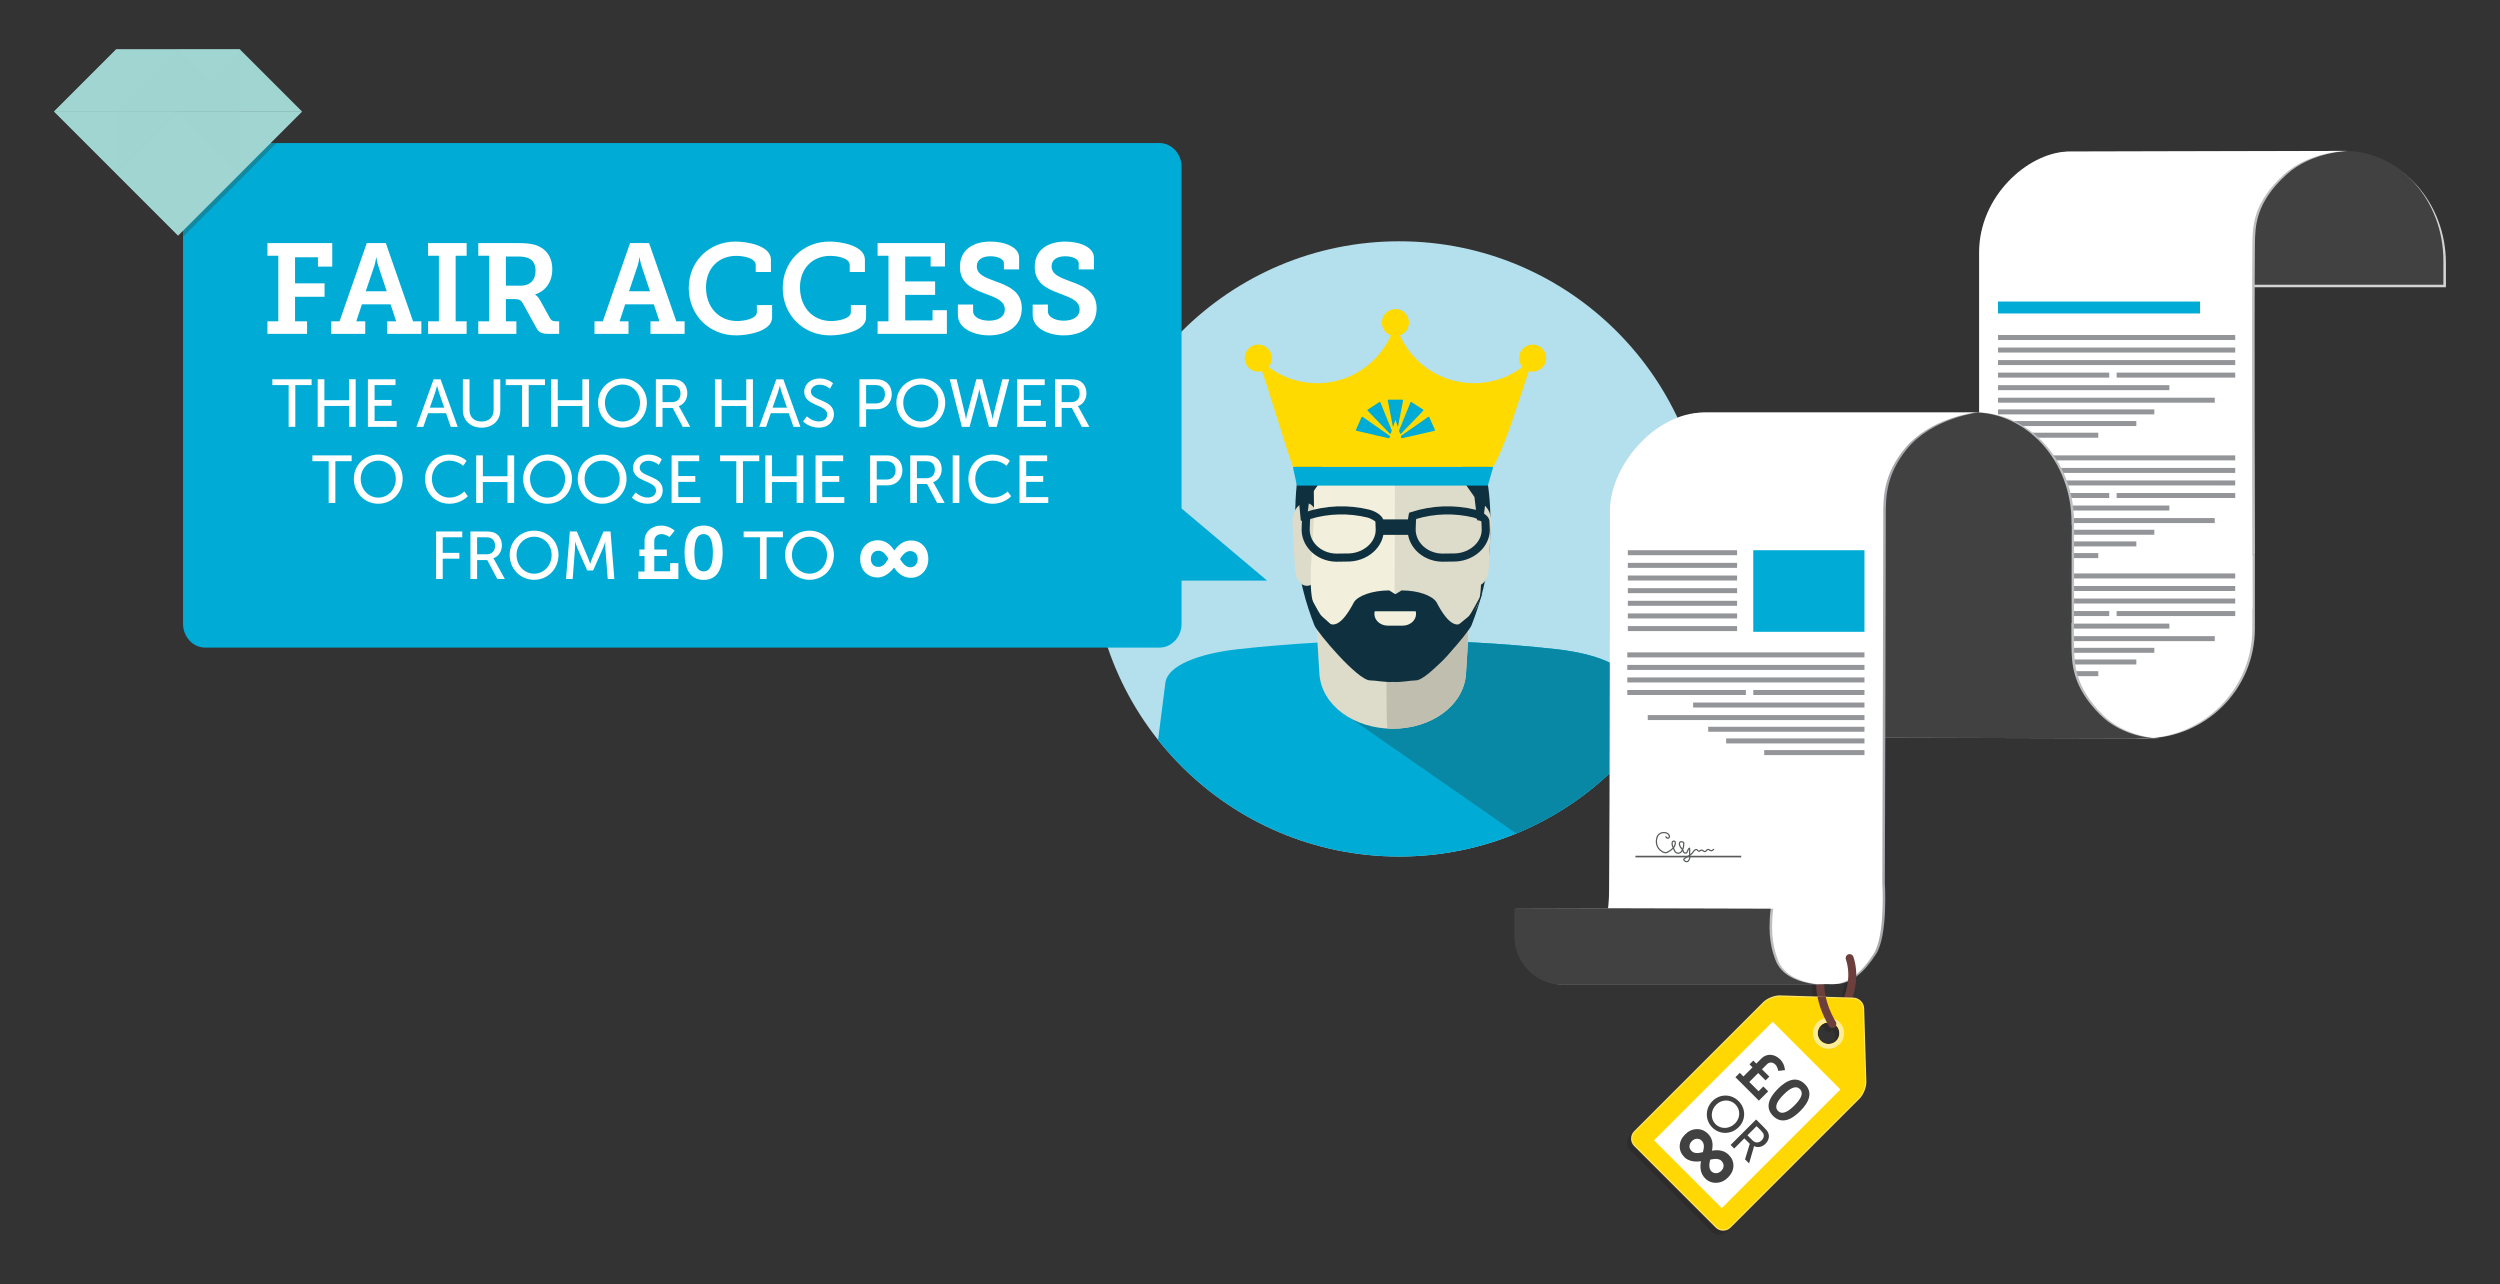 <?xml version="1.0" encoding="iso-8859-1"?>
<!-- Generator: Adobe Illustrator 19.1.0, SVG Export Plug-In . SVG Version: 6.00 Build 0)  -->
<svg version="1.1" id="step-1-author" xmlns="http://www.w3.org/2000/svg" xmlns:xlink="http://www.w3.org/1999/xlink" x="0px"
	 y="0px" viewBox="0 0 383.5 197" style="enable-background:new 0 0 383.5 197;" xml:space="preserve">
<rect x="0" y="0" width="383.5" height="197" fill="#333333" stroke="none"/>
<style type="text/css">
	.st0{clip-path:url(#SVGID_2_);}
	.st1{fill:#00ACD5;}
	.st2{fill:#0988A6;}
	.st3{fill:#DDDBC9;}
	.st4{fill:#C0BEAE;}
	.st5{fill:#0F303F;}
	.st6{fill:#F2EFDC;}
	.st7{fill:#FFDA01;}
	.st8{display:none;fill:#00ACD5;}
	.st9{fill:#FFFFFF;}
	.st10{opacity:0.4;fill:#2C5653;}
	.st11{fill:#A0D5D1;}
	.st12{opacity:0.5;fill:#A0D5D1;}
	.st13{opacity:0.25;fill:#A0D5D1;}
	.st14{opacity:0.7;fill:#2D2A27;}
	.st15{fill:#6D3F3C;}
	.st16{fill:#D1D3D4;}
	.st17{fill:#414142;}
	.st18{fill:#BCBEC0;}
	.st19{fill:#939599;}
	.st20{fill:#A7A9AC;}
	.st21{fill:#595A5C;}
	.st22{fill:#FFE565;}
	.st23{fill:#FFD702;}
	.st24{fill:#FFEC97;}
</style>
<g id="Publishing">
	<g id="Author_and_Fair_Access_2_">
		<g id="avatar_11_">
			<g>
				<defs>
					<circle id="SVGID_1_" cx="214.638" cy="84.202" r="47.189"/>
				</defs>
				<use xlink:href="#SVGID_1_"  style="overflow:visible;fill:#B4DFEC;"/>
				<clipPath id="SVGID_2_">
					<use xlink:href="#SVGID_1_"  style="overflow:visible;"/>
				</clipPath>
				<g class="st0">
					<path class="st1" d="M214.315,131.912c13.79,0,26.803-1.991,38.328-5.51l-2.784-21.673c-0.337-2.66-5.184-4.491-11.171-5.149
						c-16.306-1.794-32.438-1.789-48.739,0c-5.99,0.657-10.837,2.488-11.175,5.149l-2.781,21.673
						C187.519,129.921,200.527,131.912,214.315,131.912z"/>
					<path class="st2" d="M252.644,126.402l-2.784-21.673c-0.337-2.66-5.184-4.491-11.171-5.149
						c-8.455-0.93-16.863-1.364-25.269-1.331l-7.626,10.967l30.182,20.989C241.793,129.281,247.378,128.011,252.644,126.402z"/>
					<path class="st3" d="M224.879,103.395c-0.359,4.922-5.39,8.388-11.248,8.393l0,0c-5.858-0.018-10.884-3.499-11.238-8.421
						c-0.151-2.508-0.304-5.017-0.455-7.527c-0.355-4.903,4.881-9.479,11.712-9.464l0,0c6.83,0,12.061,4.588,11.698,9.491
						C225.191,98.376,225.037,100.885,224.879,103.395z"/>
					<path class="st4" d="M217.488,86.891c-2.862,1.356-4.871,6.186-4.826,11.893c0.016,3.494,0.029,6.99,0.047,10.486
						c0.005,0.853,0.048,1.685,0.128,2.489c0.264,0.014,0.525,0.03,0.794,0.03c5.859-0.005,10.889-3.47,11.248-8.393
						c0.087-1.356,0.171-2.71,0.255-4.067c0.178-2.872-0.159-5.56-0.907-7.735C222.912,89.453,220.495,87.708,217.488,86.891z"/>
					<path class="st5" d="M213.722,60.588L213.722,60.588c-0.014,0-0.027,0-0.041,0c-0.015,0-0.029,0-0.042,0l0,0
						c-12.554-0.125-15.581,8.062-14.852,22.402c0.281,5.556,1.617,9.777,2.845,12.939c0.413,1.054,6.629,8.442,8.53,8.442
						c0.863,0,2.315,0.325,3.56,0.238c1.247,0.088,2.614-0.238,3.477-0.238c1.9,0,8.12-7.388,8.528-8.442
						c1.23-3.162,2.598-7.383,2.848-12.939C229.209,69.007,225.115,60.283,213.722,60.588z"/>
					<path class="st3" d="M202.424,86.888c0.057,1.503-0.733,2.82-1.766,2.963l0,0c-1.029,0.141-1.93-0.939-2.009-2.441
						c-0.127-2.415-0.255-4.833-0.38-7.248c-0.08-1.5,0.729-2.86,1.809-3.008l0,0c1.081-0.152,2.005,0.969,2.063,2.47
						C202.234,82.047,202.328,84.467,202.424,86.888z"/>
					<path class="st3" d="M228.351,87.41c-0.08,1.502-0.98,2.582-2.01,2.441l0,0c-1.03-0.144-1.822-1.462-1.764-2.963
						c0.094-2.422,0.189-4.842,0.283-7.263c0.056-1.503,0.978-2.622,2.059-2.47l0,0c1.083,0.148,1.892,1.508,1.811,3.008
						C228.604,82.578,228.479,84.995,228.351,87.41z"/>
					<path class="st6" d="M225.53,80.241c-0.3-6.522,0.588-12.521,0.6-12.521c0.029-0.02-6.136-3.211-10.943-3.003
						c-0.505,0.019-1.068,0.155-1.666,0.387c-0.597-0.232-1.162-0.367-1.668-0.387c-4.806-0.21-10.973,2.982-10.942,2.998
						c0.009,0,0.898,6,0.595,12.524c-0.306,6.527-1.195,12.217,0.963,14.031c2.187,1.828,5.87,6.003,10.77,6.211
						c0.093,0.005,0.185,0,0.279-0.001c0.091,0.001,0.183,0.006,0.277,0.001c4.901-0.207,8.586-4.38,10.771-6.208
						C226.725,92.459,225.838,86.77,225.53,80.241z"/>
					<path class="st3" d="M227.364,67.72c0.032-0.02-6.736-3.211-12.013-3.003c-0.414,0.014-0.872,0.112-1.346,0.248
						c-0.032,11.837-0.063,23.67-0.093,35.508c5.333-0.249,9.35-4.381,11.737-6.2c2.369-1.814,1.396-7.502,1.059-14.031
						C226.376,73.719,227.352,67.72,227.364,67.72z"/>
					<g>
						<path class="st5" d="M199.548,79.89c0,0-1.261-13.778-2.202-15.18c-0.953-1.459,11.981-4.257,15.811-4.279
							c3.792-0.198,7.259,0.952,9.489,1.443c2.104,0.42-8.418,8.757-8.278,8.846c0.242-0.745,0.487-1.486,0.736-2.229
							c-0.81,0.613-1.612,1.232-2.407,1.855c-3.271-0.853-6.588-1.612-9.948-2.275c0.022,1.803,0.047,3.607,0.073,5.41
							c-0.655,0.912-1.298,1.83-1.931,2.748c-0.149,1.194-0.293,2.389-0.431,3.584C200.154,79.838,199.852,79.865,199.548,79.89z"/>
						<path class="st5" d="M227.517,79.895c0,0,1.636-13.784,2.205-15.179c0.657-1.63-11.982-4.254-15.806-4.286
							c-3.789-0.198-6.976,0.939-9.203,1.425c-1.385,0.194,11.216-0.385,14.771,1.841c1.238,0.729-3.66,6.644-3.615,6.663
							c2.781-0.83,5.599-1.592,8.453-2.286c-0.023,1.803-0.049,3.609-0.077,5.41c0.655,0.914,1.301,1.831,1.935,2.751
							c0.147,1.194,0.29,2.389,0.43,3.583C226.911,79.844,227.213,79.87,227.517,79.895z"/>
					</g>
					<g>
						<g>
							<g>
								<path class="st5" d="M204.968,86.166l-0.009,0c-1.533-0.024-2.986-0.65-3.988-1.716c-0.896-0.955-1.356-2.171-1.298-3.425
									l0.04-1.127c0.011-0.292,0.059-0.589,0.117-0.882l0.072-0.355l0.345-0.113c3.153-1.032,6.59-1.157,9.838-0.359l-0.001,0.006
									c0.528,0.126,2.117,0.744,2.149,1.799l0.041,1.086c0.057,1.156-0.375,2.305-1.217,3.228
									c-0.999,1.097-2.477,1.764-4.05,1.832L204.968,86.166z M200.984,79.616c-0.015,0.109-0.026,0.218-0.031,0.326l-0.04,1.133
									c-0.043,0.922,0.299,1.816,0.963,2.524c0.771,0.82,1.898,1.303,3.093,1.324l1.999-0.026c1.229-0.053,2.39-0.574,3.169-1.428
									c0.616-0.677,0.933-1.507,0.893-2.337l-0.041-1.098c-0.086-0.163-0.79-0.515-1.136-0.624l-0.066-0.017
									C206.883,78.681,203.817,78.759,200.984,79.616z"/>
							</g>
							<g>
								<path class="st5" d="M221.222,86.166l-0.009,0c-1.534-0.024-2.987-0.651-3.989-1.719c-0.896-0.955-1.355-2.171-1.296-3.423
									l0.04-1.128c0.011-0.29,0.06-0.586,0.118-0.882l0.07-0.357l0.347-0.113c3.155-1.027,6.589-1.151,9.837-0.355l-0.001,0.006
									c0.526,0.126,2.118,0.743,2.151,1.798l0.041,1.086c0.056,1.157-0.378,2.307-1.221,3.231c-0.999,1.095-2.476,1.762-4.05,1.83
									L221.222,86.166z M217.241,79.613c-0.016,0.11-0.027,0.22-0.032,0.329l-0.04,1.133c-0.044,0.922,0.297,1.814,0.961,2.521
									c0.771,0.822,1.898,1.305,3.094,1.326l2-0.026c1.228-0.053,2.39-0.573,3.169-1.426c0.619-0.677,0.937-1.508,0.896-2.34
									l-0.041-1.097c-0.086-0.163-0.79-0.514-1.136-0.624l-0.068-0.017C223.14,78.683,220.077,78.759,217.241,79.613z"/>
							</g>
						</g>
						<rect x="211.253" y="79.673" class="st5" width="5.424" height="2.373"/>
					</g>
					<path class="st5" d="M220.334,92.337c-0.638-0.946-2.696-1.767-5.328-1.767c-0.027,0-0.934,0.596-0.97,0.579
						c-0.098-0.044-0.898-0.579-0.923-0.579c-2.63,0-4.755,0.821-5.392,1.767c-3.892,7.477-5.372,0.834-7.103-1.308
						c2.909,6.772,5.638,11.76,13.151,12.831c0.087,0.013,0.173-0.007,0.257-0.011c0.085,0.005,2.355-0.273,2.441-0.273
						c4.663-0.002,8.058-5.774,10.97-12.546C225.703,93.171,224.223,99.815,220.334,92.337z"/>
					<g>
						<path class="st6" d="M210.887,93.773c-0.035,0.126-0.054,0.26-0.054,0.399c0,0.996,0.92,1.803,2.055,1.803h2.28
							c1.134,0,2.056-0.807,2.056-1.803c0-0.139-0.02-0.273-0.056-0.399H210.887z"/>
					</g>
				</g>
			</g>
			<g>
				<path class="st7" d="M235.105,52.852c-1.148,0-2.08,0.931-2.08,2.08c0,0.524,0.196,1.001,0.514,1.366
					c-2.076,1.56-4.657,2.485-7.453,2.485c-5.049,0-9.394-3.012-11.338-7.337c0.809-0.284,1.39-1.054,1.39-1.96
					c0-1.149-0.931-2.08-2.08-2.08c-1.149,0-2.08,0.931-2.08,2.08c0,0.906,0.581,1.676,1.391,1.96
					c-1.944,4.325-6.289,7.337-11.338,7.337c-2.797,0-5.377-0.925-7.454-2.485c0.32-0.365,0.514-0.843,0.514-1.366
					c0-1.149-0.931-2.08-2.08-2.08c-1.149,0-2.08,0.931-2.08,2.08c0,1.149,0.931,2.08,2.08,2.08c0.201,0,0.395-0.03,0.579-0.083
					c1.28,3.619,3.455,11.05,4.735,14.695c9.389,0,21.348,0,30.737,0c1.992-3.509,4.182-11.075,5.462-14.695
					c0.184,0.053,0.378,0.083,0.579,0.083c1.15,0,2.081-0.931,2.081-2.08C237.186,53.782,236.255,52.852,235.105,52.852z"/>
				<polygon class="st1" points="228.234,74.496 198.953,74.496 198.327,71.624 229.064,71.624 				"/>
				<polygon class="st8" points="211.671,66.864 210.195,62.322 214.059,59.514 217.923,62.322 216.447,66.864 				"/>
				<g id="LOGO_3_">
					<g>
						<g>
							<g>
								<path class="st1" d="M214.059,64.384l0.335,1.027c0.011,0.033,0.059,0.03,0.065-0.004l0.773-3.974
									c0.013-0.067-0.038-0.129-0.106-0.129h-2.131c-0.068,0-0.119,0.062-0.106,0.129l0.772,3.976
									c0.007,0.034,0.054,0.037,0.065,0.004l0.334-1.027V64.384z"/>
								<path class="st1" d="M218.327,63.001c0.047-0.049,0.038-0.129-0.019-0.167l-1.786-1.16c-0.057-0.037-0.134-0.013-0.16,0.05
									l-1.732,4.284c-0.01,0.024-0.01,0.05-0.003,0.074l0.127,0.389c0.025,0.078,0.124,0.101,0.181,0.042L218.327,63.001z"/>
								<path class="st1" d="M220.119,65.933l-0.866-1.946c-0.028-0.062-0.106-0.084-0.162-0.045l-4.149,2.904
									c-0.039,0.027-0.056,0.077-0.041,0.122l0.061,0.186c0.017,0.053,0.073,0.085,0.127,0.072l4.956-1.143
									C220.111,66.068,220.147,65.995,220.119,65.933z"/>
								<path class="st1" d="M211.757,61.724c-0.026-0.063-0.103-0.088-0.16-0.05l-1.787,1.16c-0.057,0.037-0.066,0.117-0.019,0.167
									l3.394,3.514c0.057,0.059,0.156,0.036,0.181-0.042l0.126-0.388c0.008-0.024,0.007-0.05-0.003-0.074L211.757,61.724z"/>
								<path class="st1" d="M209.027,63.942c-0.056-0.039-0.134-0.018-0.161,0.045l-0.867,1.946
									c-0.028,0.062,0.008,0.135,0.075,0.15l4.958,1.144c0.055,0.013,0.11-0.019,0.128-0.072l0.06-0.185
									c0.015-0.045-0.002-0.095-0.041-0.122L209.027,63.942z"/>
							</g>
						</g>
					</g>
				</g>
			</g>
		</g>
		<g>
			<path class="st1" d="M155.012,99.344H31.495c-1.89,0-3.416-1.632-3.416-3.659V25.603c0-2.024,1.526-3.66,3.416-3.66h146.346
				c1.884,0,3.412,1.636,3.412,3.66v52.398l13.121,11.068l-13.121-0.004v6.621c0,2.026-1.528,3.659-3.412,3.659h-6.618H155.012z"/>
			<g>
				<path class="st9" d="M41.025,49.29h1.667V39.231h-1.667v-1.94h9.941v3.607H48.77v-1.432h-3.51v4h4.529v2.059h-4.529v3.765h1.843
					v1.922h-6.078V49.29z"/>
				<path class="st9" d="M50.813,49.29h1.274l4.177-11.999h2.921l4.177,11.999h1.274v1.922h-5.235V49.29h1.373l-0.863-2.607h-4.392
					l-0.863,2.607h1.373v1.922h-5.216V49.29z M59.323,44.682l-1.313-3.941c-0.216-0.686-0.255-1.216-0.255-1.216h-0.06
					c0,0-0.059,0.53-0.255,1.216l-1.333,3.941H59.323z"/>
				<path class="st9" d="M65.661,49.29h1.667V39.231h-1.667v-1.94h5.921v1.94h-1.686V49.29h1.686v1.922h-5.921V49.29z"/>
				<path class="st9" d="M73.369,49.29h1.667V39.231h-1.667v-1.94h6.137c1.02,0,1.863,0.059,2.647,0.294
					c1.549,0.51,2.568,1.765,2.568,3.726c0,1.94-1.02,3.313-2.627,3.862v0.039c0,0,0.411,0.216,0.686,0.726l1.608,2.902
					c0.196,0.353,0.471,0.45,0.941,0.45h0.45v1.922h-1.627c-1.157,0-1.51-0.235-1.941-1.039l-1.98-3.588
					c-0.294-0.53-0.549-0.706-1.353-0.706h-1.274v3.411h1.607v1.922h-5.843V49.29z M79.918,43.82c1.353,0,2.235-0.805,2.235-2.295
					c0-0.901-0.333-1.607-1.098-1.921c-0.393-0.177-0.922-0.255-1.569-0.255h-1.882v4.471H79.918z"/>
				<path class="st9" d="M91.198,49.29h1.274l4.177-11.999h2.921l4.177,11.999h1.274v1.922h-5.235V49.29h1.373l-0.863-2.607h-4.392
					l-0.863,2.607h1.373v1.922h-5.216V49.29z M99.708,44.682l-1.313-3.941c-0.216-0.686-0.255-1.216-0.255-1.216h-0.06
					c0,0-0.059,0.53-0.255,1.216l-1.333,3.941H99.708z"/>
				<path class="st9" d="M112.83,37.055c1.687,0,5.432,0.588,5.432,2.784v1.882h-2.334v-1.078c0-1.039-1.843-1.393-2.98-1.393
					c-2.686,0-4.646,1.883-4.646,4.824c0,3.137,2.039,5.176,4.784,5.176c0.843,0,3.02-0.274,3.02-1.372V46.8h2.333v1.902
					c0,2.078-3.588,2.745-5.51,2.745c-4.215,0-7.274-3.196-7.274-7.255C105.653,40.075,108.791,37.055,112.83,37.055z"/>
				<path class="st9" d="M127.246,37.055c1.687,0,5.432,0.588,5.432,2.784v1.882h-2.334v-1.078c0-1.039-1.843-1.393-2.98-1.393
					c-2.686,0-4.646,1.883-4.646,4.824c0,3.137,2.039,5.176,4.784,5.176c0.843,0,3.02-0.274,3.02-1.372V46.8h2.333v1.902
					c0,2.078-3.588,2.745-5.51,2.745c-4.215,0-7.274-3.196-7.274-7.255C120.069,40.075,123.207,37.055,127.246,37.055z"/>
				<path class="st9" d="M134.624,49.29h1.667V39.231h-1.667v-1.94h10.333v3.588h-2.196v-1.529h-3.901v3.823h4.588v2.059h-4.588
					v3.922h4.195v-1.568h2.196v3.627h-10.627V49.29z"/>
				<path class="st9" d="M149.274,46.721v1.039c0,0.902,1.138,1.432,2.451,1.432c1.411,0,2.411-0.607,2.411-1.726
					c0-1.412-1.588-1.862-3.195-2.49c-1.863-0.706-3.687-1.549-3.687-4.039c0-2.804,2.274-3.882,4.667-3.882
					c2.195,0,4.411,0.843,4.411,2.45v1.824H154v-0.941c0-0.706-1.039-1.078-2.078-1.078c-1.138,0-2.079,0.47-2.079,1.529
					c0,1.274,1.294,1.726,2.745,2.274c2.079,0.745,4.157,1.568,4.157,4.176c0,2.844-2.393,4.157-5.02,4.157
					c-2.313,0-4.784-1.039-4.784-3.138v-1.588H149.274z"/>
				<path class="st9" d="M160.748,46.721v1.039c0,0.902,1.138,1.432,2.451,1.432c1.411,0,2.411-0.607,2.411-1.726
					c0-1.412-1.588-1.862-3.195-2.49c-1.863-0.706-3.687-1.549-3.687-4.039c0-2.804,2.274-3.882,4.667-3.882
					c2.195,0,4.411,0.843,4.411,2.45v1.824h-2.333v-0.941c0-0.706-1.039-1.078-2.078-1.078c-1.138,0-2.079,0.47-2.079,1.529
					c0,1.274,1.294,1.726,2.745,2.274c2.079,0.745,4.157,1.568,4.157,4.176c0,2.844-2.393,4.157-5.02,4.157
					c-2.313,0-4.784-1.039-4.784-3.138v-1.588H160.748z"/>
				<path class="st9" d="M44.278,59.073h-2.5v-0.889h6.022v0.889h-2.5v6.404h-1.022V59.073z"/>
				<path class="st9" d="M48.736,58.184h1.023v3.202h3.78v-3.202h1.023v7.293H53.54v-3.202h-3.78v3.202h-1.023V58.184z"/>
				<path class="st9" d="M56.437,58.184h4.236v0.889h-3.213v2.282h2.613v0.889h-2.613v2.345h3.388v0.889h-4.411V58.184z"/>
				<path class="st9" d="M68.415,63.381h-2.748l-0.723,2.097H63.89l2.623-7.293h1.075l2.623,7.293h-1.063L68.415,63.381z
					 M67.041,59.186c0,0-0.165,0.661-0.289,1.033l-0.816,2.313h2.211l-0.806-2.313c-0.124-0.372-0.279-1.033-0.279-1.033H67.041z"/>
				<path class="st9" d="M71.004,58.184h1.022v4.71c0,1.116,0.723,1.767,1.839,1.767c1.126,0,1.859-0.65,1.859-1.787v-4.689h1.022
					v4.71c0,1.622-1.167,2.707-2.872,2.707c-1.704,0-2.871-1.085-2.871-2.707V58.184z"/>
				<path class="st9" d="M80.079,59.073h-2.5v-0.889h6.022v0.889h-2.5v6.404h-1.022V59.073z"/>
				<path class="st9" d="M84.537,58.184h1.022v3.202h3.78v-3.202h1.023v7.293H89.34v-3.202h-3.78v3.202h-1.022V58.184z"/>
				<path class="st9" d="M95.492,58.06c2.107,0,3.739,1.622,3.739,3.719c0,2.148-1.632,3.822-3.739,3.822s-3.75-1.674-3.75-3.822
					C91.742,59.682,93.385,58.06,95.492,58.06z M95.492,64.661c1.487,0,2.686-1.239,2.686-2.882c0-1.591-1.198-2.789-2.686-2.789
					c-1.488,0-2.696,1.198-2.696,2.789C92.796,63.422,94.004,64.661,95.492,64.661z"/>
				<path class="st9" d="M100.609,58.184h2.231c0.765,0,1.085,0.062,1.364,0.165c0.743,0.279,1.229,1.013,1.229,1.974
					c0,0.93-0.516,1.714-1.312,1.973v0.021c0,0,0.083,0.093,0.217,0.331l1.55,2.83h-1.157l-1.539-2.902h-1.56v2.902h-1.023V58.184z
					 M103.099,61.686c0.795,0,1.291-0.506,1.291-1.322c0-0.537-0.206-0.92-0.578-1.126c-0.196-0.104-0.435-0.165-1.002-0.165h-1.178
					v2.613H103.099z"/>
				<path class="st9" d="M109.674,58.184h1.023v3.202h3.78v-3.202h1.023v7.293h-1.023v-3.202h-3.78v3.202h-1.023V58.184z"/>
				<path class="st9" d="M120.99,63.381h-2.748l-0.723,2.097h-1.054l2.623-7.293h1.075l2.623,7.293h-1.063L120.99,63.381z
					 M119.616,59.186c0,0-0.165,0.661-0.289,1.033l-0.816,2.313h2.211l-0.806-2.313c-0.124-0.372-0.279-1.033-0.279-1.033H119.616z"
					/>
				<path class="st9" d="M123.775,63.866c0,0,0.774,0.785,1.859,0.785c0.682,0,1.26-0.383,1.26-1.074
					c0-1.581-3.532-1.24-3.532-3.481c0-1.137,0.98-2.035,2.354-2.035c1.354,0,2.066,0.733,2.066,0.733l-0.465,0.847
					c0,0-0.672-0.63-1.602-0.63c-0.774,0-1.322,0.485-1.322,1.064c0,1.508,3.533,1.105,3.533,3.471c0,1.126-0.867,2.056-2.313,2.056
					c-1.55,0-2.418-0.961-2.418-0.961L123.775,63.866z"/>
				<path class="st9" d="M131.838,58.184h2.665c1.332,0,2.293,0.898,2.293,2.283c0,1.384-0.961,2.313-2.293,2.313h-1.643v2.696
					h-1.022V58.184z M134.337,61.892c0.879,0,1.416-0.547,1.416-1.425c0-0.879-0.537-1.395-1.405-1.395h-1.487v2.819H134.337z"/>
				<path class="st9" d="M141.255,58.06c2.107,0,3.739,1.622,3.739,3.719c0,2.148-1.632,3.822-3.739,3.822s-3.75-1.674-3.75-3.822
					C137.505,59.682,139.147,58.06,141.255,58.06z M141.255,64.661c1.487,0,2.686-1.239,2.686-2.882
					c0-1.591-1.198-2.789-2.686-2.789c-1.488,0-2.696,1.198-2.696,2.789C138.558,63.422,139.766,64.661,141.255,64.661z"/>
				<path class="st9" d="M150.679,58.184l1.426,5.351c0.104,0.403,0.155,0.775,0.155,0.775h0.021c0,0,0.031-0.383,0.134-0.775
					l1.344-5.351h1.054l-1.911,7.293h-1.188l-1.26-4.731c-0.124-0.465-0.218-1.033-0.218-1.033h-0.021c0,0-0.093,0.568-0.217,1.033
					l-1.26,4.731h-1.188l-1.859-7.293h1.054l1.291,5.351c0.094,0.393,0.135,0.775,0.135,0.775h0.021c0,0,0.052-0.372,0.155-0.775
					l1.425-5.351H150.679z"/>
				<path class="st9" d="M156.025,58.184h4.235v0.889h-3.213v2.282h2.613v0.889h-2.613v2.345h3.388v0.889h-4.41V58.184z"/>
				<path class="st9" d="M161.836,58.184h2.231c0.765,0,1.085,0.062,1.364,0.165c0.743,0.279,1.229,1.013,1.229,1.974
					c0,0.93-0.516,1.714-1.312,1.973v0.021c0,0,0.083,0.093,0.217,0.331l1.55,2.83h-1.157l-1.539-2.902h-1.56v2.902h-1.023V58.184z
					 M164.326,61.686c0.795,0,1.291-0.506,1.291-1.322c0-0.537-0.206-0.92-0.578-1.126c-0.196-0.104-0.435-0.165-1.002-0.165h-1.178
					v2.613H164.326z"/>
				<path class="st9" d="M50.421,70.745h-2.5v-0.889h6.022v0.889h-2.5v6.404h-1.022V70.745z"/>
				<path class="st9" d="M58.03,69.732c2.107,0,3.739,1.622,3.739,3.719c0,2.148-1.632,3.822-3.739,3.822s-3.75-1.674-3.75-3.822
					C54.28,71.354,55.923,69.732,58.03,69.732z M58.03,76.333c1.487,0,2.686-1.239,2.686-2.882c0-1.591-1.198-2.789-2.686-2.789
					c-1.488,0-2.696,1.198-2.696,2.789C55.334,75.094,56.542,76.333,58.03,76.333z"/>
				<path class="st9" d="M68.91,69.732c1.757,0,2.655,0.961,2.655,0.961l-0.506,0.764c0,0-0.848-0.795-2.107-0.795
					c-1.633,0-2.696,1.239-2.696,2.789c0,1.56,1.084,2.882,2.706,2.882c1.374,0,2.252-0.95,2.252-0.95l0.548,0.733
					c0,0-1.002,1.157-2.831,1.157c-2.189,0-3.729-1.674-3.729-3.812C65.202,71.344,66.793,69.732,68.91,69.732z"/>
				<path class="st9" d="M73.047,69.856h1.023v3.202h3.78v-3.202h1.023v7.293H77.85v-3.202h-3.78v3.202h-1.023V69.856z"/>
				<path class="st9" d="M84.003,69.732c2.107,0,3.739,1.622,3.739,3.719c0,2.148-1.632,3.822-3.739,3.822s-3.75-1.674-3.75-3.822
					C80.253,71.354,81.895,69.732,84.003,69.732z M84.003,76.333c1.487,0,2.686-1.239,2.686-2.882c0-1.591-1.198-2.789-2.686-2.789
					c-1.488,0-2.696,1.198-2.696,2.789C81.306,75.094,82.514,76.333,84.003,76.333z"/>
				<path class="st9" d="M92.375,69.732c2.107,0,3.739,1.622,3.739,3.719c0,2.148-1.632,3.822-3.739,3.822s-3.75-1.674-3.75-3.822
					C88.625,71.354,90.267,69.732,92.375,69.732z M92.375,76.333c1.487,0,2.686-1.239,2.686-2.882c0-1.591-1.198-2.789-2.686-2.789
					c-1.488,0-2.696,1.198-2.696,2.789C89.679,75.094,90.887,76.333,92.375,76.333z"/>
				<path class="st9" d="M97.513,75.538c0,0,0.774,0.785,1.859,0.785c0.682,0,1.26-0.383,1.26-1.074c0-1.581-3.532-1.24-3.532-3.481
					c0-1.137,0.98-2.035,2.354-2.035c1.354,0,2.066,0.733,2.066,0.733l-0.465,0.847c0,0-0.672-0.63-1.602-0.63
					c-0.774,0-1.322,0.485-1.322,1.064c0,1.508,3.533,1.105,3.533,3.471c0,1.126-0.867,2.056-2.313,2.056
					c-1.55,0-2.418-0.961-2.418-0.961L97.513,75.538z"/>
				<path class="st9" d="M103.025,69.856h4.236v0.889h-3.213v2.282h2.613v0.889h-2.613v2.345h3.388v0.889h-4.411V69.856z"/>
				<path class="st9" d="M112.948,70.745h-2.5v-0.889h6.022v0.889h-2.5v6.404h-1.022V70.745z"/>
				<path class="st9" d="M117.406,69.856h1.022v3.202h3.78v-3.202h1.023v7.293h-1.023v-3.202h-3.78v3.202h-1.022V69.856z"/>
				<path class="st9" d="M125.107,69.856h4.235v0.889h-3.213v2.282h2.613v0.889h-2.613v2.345h3.388v0.889h-4.41V69.856z"/>
				<path class="st9" d="M133.469,69.856h2.666c1.332,0,2.293,0.898,2.293,2.283c0,1.384-0.961,2.313-2.293,2.313h-1.643v2.696
					h-1.023V69.856z M135.969,73.564c0.879,0,1.416-0.547,1.416-1.425c0-0.879-0.537-1.395-1.405-1.395h-1.487v2.819H135.969z"/>
				<path class="st9" d="M139.631,69.856h2.231c0.765,0,1.085,0.062,1.364,0.165c0.743,0.279,1.229,1.013,1.229,1.974
					c0,0.93-0.516,1.714-1.312,1.973v0.021c0,0,0.083,0.093,0.217,0.331l1.55,2.83h-1.157l-1.539-2.902h-1.56v2.902h-1.023V69.856z
					 M142.121,73.358c0.795,0,1.291-0.506,1.291-1.322c0-0.537-0.206-0.92-0.578-1.126c-0.196-0.104-0.435-0.165-1.002-0.165h-1.178
					v2.613H142.121z"/>
				<path class="st9" d="M146.146,69.856h1.022v7.293h-1.022V69.856z"/>
				<path class="st9" d="M152.259,69.732c1.757,0,2.655,0.961,2.655,0.961l-0.506,0.764c0,0-0.848-0.795-2.107-0.795
					c-1.633,0-2.696,1.239-2.696,2.789c0,1.56,1.084,2.882,2.706,2.882c1.374,0,2.252-0.95,2.252-0.95l0.548,0.733
					c0,0-1.002,1.157-2.831,1.157c-2.189,0-3.729-1.674-3.729-3.812C148.551,71.344,150.141,69.732,152.259,69.732z"/>
				<path class="st9" d="M156.396,69.856h4.235v0.889h-3.213v2.282h2.613v0.889h-2.613v2.345h3.388v0.889h-4.41V69.856z"/>
				<path class="st9" d="M66.89,81.527h4.019v0.889h-2.995v2.396h2.552V85.7h-2.552v3.12H66.89V81.527z"/>
				<path class="st9" d="M72.166,81.527h2.231c0.765,0,1.085,0.062,1.364,0.165c0.743,0.279,1.229,1.013,1.229,1.974
					c0,0.93-0.516,1.714-1.312,1.973v0.021c0,0,0.083,0.093,0.217,0.331l1.55,2.83h-1.157l-1.539-2.902h-1.56v2.902h-1.023V81.527z
					 M74.656,85.029c0.795,0,1.291-0.507,1.291-1.322c0-0.537-0.206-0.92-0.578-1.126c-0.196-0.104-0.435-0.165-1.002-0.165h-1.178
					v2.613H74.656z"/>
				<path class="st9" d="M81.934,81.403c2.107,0,3.739,1.622,3.739,3.719c0,2.148-1.632,3.822-3.739,3.822s-3.75-1.674-3.75-3.822
					C78.184,83.025,79.827,81.403,81.934,81.403z M81.934,88.004c1.487,0,2.686-1.239,2.686-2.882c0-1.591-1.198-2.789-2.686-2.789
					c-1.488,0-2.696,1.198-2.696,2.789C79.238,86.764,80.446,88.004,81.934,88.004z"/>
				<path class="st9" d="M87.414,81.527h1.074l1.674,3.946c0.165,0.402,0.361,0.981,0.361,0.981h0.021c0,0,0.196-0.579,0.361-0.981
					l1.674-3.946h1.074l0.589,7.293h-1.013l-0.361-4.597c-0.031-0.444-0.011-1.074-0.011-1.074h-0.021c0,0-0.217,0.671-0.393,1.074
					l-1.456,3.285h-0.909l-1.446-3.285c-0.165-0.393-0.393-1.096-0.393-1.096H88.22c0,0,0.01,0.651-0.021,1.096l-0.352,4.597h-1.022
					L87.414,81.527z"/>
				<path class="st9" d="M97.924,87.674h0.954V85.29h-0.795v-0.988h0.795v-1.373c0-1.34,1.078-2.305,2.577-2.305
					c1.226,0,2.031,0.783,2.031,0.783l-0.783,0.977c0,0-0.578-0.454-1.215-0.454c-0.681,0-1.123,0.454-1.123,1.044v1.328h1.93v0.988
					h-1.93v2.338h2.429V86.38h1.271v2.44h-6.142V87.674z"/>
				<path class="st9" d="M105.01,84.778c0-2.315,0.715-4.154,2.929-4.154c2.202,0,2.918,1.839,2.918,4.154
					c0,2.316-0.716,4.178-2.918,4.178C105.724,88.956,105.01,87.095,105.01,84.778z M109.357,84.778
					c0-1.589-0.317-2.849-1.419-2.849c-1.112,0-1.419,1.26-1.419,2.849c0,1.612,0.307,2.873,1.419,2.873
					C109.04,87.651,109.357,86.39,109.357,84.778z"/>
				<path class="st9" d="M116.576,82.416h-2.5v-0.889h6.022v0.889h-2.5v6.404h-1.022V82.416z"/>
				<path class="st9" d="M124.18,81.403c2.107,0,3.739,1.622,3.739,3.719c0,2.148-1.632,3.822-3.739,3.822s-3.75-1.674-3.75-3.822
					C120.43,83.025,122.073,81.403,124.18,81.403z M124.18,88.004c1.487,0,2.686-1.239,2.686-2.882c0-1.591-1.198-2.789-2.686-2.789
					c-1.488,0-2.696,1.198-2.696,2.789C121.484,86.764,122.692,88.004,124.18,88.004z"/>
				<path class="st9" d="M142.399,85.773c0,0.805-0.256,1.483-0.767,2.035c-0.512,0.551-1.145,0.826-1.898,0.826
					c-1.028,0-1.894-0.525-2.597-1.576c-0.337,0.468-0.727,0.84-1.169,1.113c-0.443,0.274-0.879,0.412-1.308,0.412
					c-0.805,0-1.458-0.263-1.958-0.789c-0.5-0.525-0.749-1.217-0.749-2.073c0-0.822,0.255-1.503,0.767-2.04
					c0.511-0.536,1.158-0.805,1.94-0.805c1.018,0,1.86,0.522,2.528,1.567c0.72-1.022,1.568-1.533,2.545-1.533
					c0.782,0,1.423,0.26,1.92,0.779C142.15,84.211,142.399,84.904,142.399,85.773z M134.747,86.964c0.286,0,0.55-0.1,0.793-0.3
					c0.242-0.2,0.486-0.514,0.732-0.942c-0.229-0.411-0.466-0.722-0.711-0.93c-0.246-0.209-0.523-0.312-0.831-0.312
					c-0.332,0-0.604,0.117-0.818,0.351c-0.215,0.234-0.321,0.537-0.321,0.908c0,0.36,0.104,0.654,0.312,0.883
					C134.111,86.849,134.392,86.964,134.747,86.964z M139.605,84.53c-0.531,0-1.045,0.408-1.542,1.226
					c0.503,0.846,1.022,1.269,1.56,1.269c0.325,0,0.599-0.119,0.818-0.356c0.22-0.236,0.33-0.541,0.33-0.912
					c0-0.36-0.11-0.654-0.33-0.883S139.942,84.53,139.605,84.53z"/>
			</g>
		</g>
		<g>
			<polygon class="st10" points="28.099,36.304 35.902,28.503 42.427,21.935 40.697,21.95 28.099,34.903 			"/>
			<polygon class="st11" points="17.792,7.604 36.83,7.604 46.329,17.103 8.294,17.103 			"/>
			<polygon class="st11" points="8.294,17.103 46.329,17.103 27.311,36.121 			"/>
			<polygon class="st11" points="8.294,17.103 17.824,17.103 27.329,36.103 27.311,36.121 			"/>
			<polygon class="st11" points="46.329,17.103 36.799,17.103 27.294,36.103 27.311,36.121 			"/>
			<polygon class="st12" points="17.775,7.584 17.775,26.622 27.294,17.103 			"/>
			<polygon class="st13" points="27.329,36.131 27.329,17.093 17.81,26.612 			"/>
			<polygon class="st13" points="27.329,36.131 27.329,17.093 36.848,26.612 			"/>
			<polygon class="st13" points="27.329,36.023 27.329,17.093 27.339,17.093 33.644,23.398 			"/>
			<polygon class="st11" points="17.792,7.604 27.311,7.604 27.311,17.103 8.294,17.103 			"/>
			<polygon class="st11" points="17.792,7.584 36.83,7.584 27.311,17.103 			"/>
			<polygon class="st12" points="36.83,17.103 17.792,17.103 27.311,7.584 			"/>
			<polygon class="st12" points="36.848,7.584 36.848,26.622 27.329,17.103 			"/>
			<polygon class="st11" points="36.83,7.584 27.329,17.085 27.329,7.584 			"/>
			<polygon class="st12" points="36.83,17.103 27.329,17.103 27.329,7.602 			"/>
		</g>
	</g>
	<g id="Publishing_Phase_2_">
		<path class="st14" d="M250.05,176.434l12.511,12.509c0.304,0.305,0.711,0.473,1.143,0.473c0.433,0,0.839-0.168,1.144-0.473
			l19.799-19.798c0.59-0.591,1.05-1.75,1.025-2.583l-0.337-11.248c-0.026-0.885-0.769-1.628-1.654-1.654l-0.134-0.004
			c0.589-1.82,0.873-4.022,0.135-6.252c-0.106-0.32-0.452-0.492-0.77-0.387c-0.32,0.106-0.493,0.451-0.387,0.77
			c0.682,2.059,0.339,4.141-0.261,5.831l-2.829-0.084c-0.404-1.84-0.387-4.047,1.058-5.921c0.205-0.266,0.156-0.648-0.111-0.854
			c-0.267-0.205-0.649-0.157-0.854,0.111c-1.657,2.148-1.762,4.581-1.366,6.627l-5.797-0.173c-0.834,0-1.939,0.451-2.515,1.027
			l-19.8,19.799C249.421,174.777,249.421,175.803,250.05,176.434z M279.372,160.711c-0.248-0.078-0.481-0.213-0.678-0.41
			c-0.649-0.649-0.65-1.702-0.001-2.351c0.264-0.264,0.594-0.419,0.937-0.468c0.17,0.308,0.291,0.497,0.318,0.539
			c0.117,0.18,0.312,0.277,0.511,0.277c0.114,0,0.229-0.032,0.332-0.098c0.106-0.068,0.183-0.164,0.229-0.272
			c0.008,0.008,0.017,0.014,0.017,0.014c0.063,0.063,0.112,0.122,0.158,0.183c0.493,0.651,0.444,1.582-0.15,2.176
			c-0.195,0.195-0.426,0.33-0.671,0.408C280.049,160.806,279.697,160.807,279.372,160.711z"/>
		<g>
			<path class="st15" d="M281.087,157.671c0.114,0,0.229-0.032,0.332-0.098c0.282-0.183,0.362-0.56,0.18-0.842
				c-0.037-0.056-3.609-5.685-0.477-9.746c0.205-0.266,0.156-0.648-0.111-0.854c-0.267-0.205-0.649-0.157-0.854,0.111
				c-3.663,4.747,0.251,10.894,0.42,11.153C280.693,157.574,280.888,157.671,281.087,157.671z"/>
		</g>
		<path class="st16" d="M375.206,44.07H344.94l-0.001-3.693c0-9.299,6.775-16.836,15.133-16.836l0,0
			c8.359,0,15.134,7.537,15.134,16.836L375.206,44.07z"/>
		<path class="st17" d="M374.815,43.679h-30.267l0-3.692c0-9.298,6.776-16.836,15.134-16.836l0,0
			c8.358,0,15.133,7.538,15.133,16.836L374.815,43.679z"/>
		<path class="st18" d="M345.9,85.036h-33.67v11.389c0,9.297,7.538,16.836,16.834,16.836l0,0c9.299,0,16.836-7.539,16.836-16.836
			V85.036z"/>
		<path class="st9" d="M345.509,85.036h-33.67v11.389c0,9.297,7.538,16.836,16.835,16.836l0,0c9.298,0,16.835-7.539,16.835-16.836
			V85.036z"/>
		<path class="st18" d="M303.983,38.732c0-8.632,7.403-15.191,13.422-15.473l43.024-0.108c0,0-5.735,0.018-9.686,3.628
			c-4.699,4.293-4.808,7.792-4.836,10.737c-0.112,11.33,0.01,47.572,0.01,47.572h-41.933
			C303.983,74.135,303.983,38.732,303.983,38.732z"/>
		<path class="st9" d="M303.593,38.732c0-8.632,7.402-15.191,13.421-15.473l43.024-0.108c0,0-5.735,0.018-9.686,3.628
			c-4.699,4.293-4.809,7.792-4.837,10.737c-0.112,11.33,0.011,55.874,0.011,55.874h-41.933
			C303.593,82.437,303.593,38.732,303.593,38.732z"/>
		<g>
			<rect x="306.497" y="87.967" class="st19" width="36.385" height="0.767"/>
			<rect x="306.497" y="89.891" class="st19" width="36.385" height="0.766"/>
			<rect x="306.497" y="91.814" class="st19" width="36.385" height="0.765"/>
			<rect x="324.69" y="93.736" class="st19" width="18.193" height="0.767"/>
			<rect x="306.497" y="93.736" class="st19" width="17.059" height="0.767"/>
			<rect x="306.497" y="95.661" class="st19" width="26.286" height="0.765"/>
			<rect x="306.497" y="97.584" class="st19" width="33.248" height="0.766"/>
			<rect x="306.497" y="99.375" class="st19" width="23.976" height="0.765"/>
			<rect x="306.497" y="101.165" class="st19" width="21.218" height="0.767"/>
			<rect x="306.497" y="102.955" class="st19" width="15.381" height="0.769"/>
		</g>
		<g>
			<rect x="306.497" y="69.857" class="st19" width="36.385" height="0.766"/>
			<rect x="306.497" y="71.778" class="st19" width="36.385" height="0.767"/>
			<rect x="306.497" y="73.702" class="st19" width="36.385" height="0.766"/>
			<rect x="324.69" y="75.626" class="st19" width="18.193" height="0.767"/>
			<rect x="306.497" y="75.626" class="st19" width="17.059" height="0.767"/>
			<rect x="306.497" y="77.549" class="st19" width="26.286" height="0.766"/>
			<rect x="306.497" y="79.473" class="st19" width="33.248" height="0.766"/>
			<rect x="306.497" y="81.264" class="st19" width="23.976" height="0.766"/>
			<rect x="306.497" y="83.053" class="st19" width="21.218" height="0.767"/>
			<rect x="306.497" y="84.843" class="st19" width="15.381" height="0.769"/>
		</g>
		<g>
			<rect x="306.497" y="51.389" class="st19" width="36.385" height="0.769"/>
			<rect x="306.497" y="53.313" class="st19" width="36.385" height="0.767"/>
			<rect x="306.497" y="55.236" class="st19" width="36.385" height="0.766"/>
			<rect x="324.69" y="57.159" class="st19" width="18.193" height="0.767"/>
			<rect x="306.497" y="57.159" class="st19" width="17.059" height="0.767"/>
			<rect x="306.497" y="59.084" class="st19" width="26.286" height="0.765"/>
			<rect x="306.497" y="61.007" class="st19" width="33.248" height="0.767"/>
			<rect x="306.497" y="62.8" class="st19" width="23.976" height="0.765"/>
			<rect x="306.497" y="64.587" class="st19" width="21.218" height="0.769"/>
			<rect x="306.497" y="66.378" class="st19" width="15.381" height="0.769"/>
		</g>
		<path class="st18" d="M279.9,80.558h7.995v-0.474c0-9.296,6.776-16.834,15.133-16.834c8.358,0,15.133,7.538,15.133,16.834v0.474
			h0.007c0,0-0.002,0.164-0.007,0.451v14.554h-0.031c0.007,1.074,0.014,2.185,0.025,3.352c0.026,2.944,0.126,6.444,4.414,10.736
			c3.606,3.61,8.841,3.629,8.841,3.629l-48.541-0.134c0,0-2.92-0.098-2.972-4.499C279.898,108.647,279.9,91.514,279.9,80.558z"/>
		<path class="st17" d="M317.77,95.564h-30.267v-15.48c0-9.296,6.775-16.834,15.133-16.834l0,0c8.358,0,15.133,7.538,15.133,16.834
			V95.564z"/>
		<path class="st17" d="M279.507,108.647c0.051,4.401,2.972,4.499,2.972,4.499l48.539,0.134c0,0-5.234-0.018-8.84-3.629
			c-4.288-4.292-4.387-7.792-4.414-10.736c-0.102-11.331,0.012-18.358,0.012-18.358h-38.268
			C279.509,91.514,279.507,108.647,279.507,108.647z"/>
		<path class="st20" d="M289.135,135.425c0,0,0.517,8.061-1.36,10.95c-1.78,2.743-3.819,4.632-6.343,4.586l-41.789-0.024
			c0,0-1.208-0.02,2.743-3.631c4.699-4.293,4.807-7.792,4.837-10.738c0.112-11.328,0.134-57.494,0.134-57.494
			c-0.409-7.267,6.997-15.825,14.608-15.825h41.629c0,0-7.165,0.795-11.121,5.69c-3.19,3.95-3.19,7.413-3.19,10.049
			C289.282,89.943,289.135,135.425,289.135,135.425z"/>
		<path class="st9" d="M288.745,135.425c0,0,0.516,8.061-1.361,10.95c-1.78,2.743-3.819,4.632-6.343,4.586l-41.789-0.024
			c0,0-1.208-0.02,2.743-3.631c4.699-4.293,4.808-7.792,4.837-10.738c0.112-11.328,0.135-57.494,0.135-57.494
			c-0.409-7.267,6.793-15.795,14.404-15.795h41.629c0,0-6.962,0.765-10.917,5.66c-3.19,3.95-3.19,7.413-3.19,10.049
			C288.891,89.943,288.745,135.425,288.745,135.425z"/>
		<path class="st21" d="M262.917,130.19c-0.083,0.025-0.153,0.075-0.22,0.127c-0.09,0.07-0.145,0.114-0.212,0.095
			c-0.057-0.016-0.106-0.049-0.156-0.083c-0.092-0.061-0.193-0.129-0.364-0.108c-0.142,0.022-0.224,0.125-0.29,0.206
			c-0.091,0.115-0.122,0.146-0.227,0.09c-0.045-0.023-0.085-0.053-0.123-0.08c-0.133-0.091-0.296-0.206-0.517-0.063
			c-0.024,0.016-0.047,0.034-0.068,0.049c-0.047,0.038-0.076,0.062-0.114,0.062h-0.003c-0.042,0-0.077-0.036-0.129-0.092
			c-0.024-0.027-0.046-0.051-0.071-0.074c-0.082-0.073-0.173-0.103-0.271-0.095c-0.228,0.026-0.409,0.282-0.531,0.452l-0.04,0.055
			c-0.074,0.101-0.171,0.194-0.293,0.287c-0.002-0.029-0.005-0.06-0.007-0.086c-0.002-0.062,0-0.127,0.004-0.193
			c0.003-0.049,0.005-0.096,0.005-0.144v-0.087c0.003-0.133,0.005-0.271-0.028-0.406l-0.023-0.098l-0.096,0.029
			c-0.195,0.056-0.273,0.26-0.342,0.438c-0.049,0.129-0.101,0.263-0.181,0.296c-0.045,0.02-0.109,0.008-0.189-0.027
			c-0.086-0.036-0.104-0.086-0.138-0.196c-0.01-0.029-0.019-0.061-0.031-0.093c-0.014-0.037-0.032-0.073-0.052-0.108
			c0.123-0.292,0.171-0.626,0.171-0.857l0.002-0.056c0.004-0.097,0.008-0.218-0.111-0.305c-0.141-0.101-0.462-0.154-0.619-0.016
			c-0.189,0.164-0.18,0.456,0.022,0.838c0.054,0.104,0.13,0.19,0.204,0.277c0.039,0.047,0.08,0.091,0.115,0.14
			c-0.066,0.131-0.149,0.247-0.253,0.324c-0.136,0.102-0.289,0.126-0.469,0.072c-0.206-0.059-0.29-0.25-0.378-0.456l-0.066-0.151
			c-0.01-0.023-0.022-0.048-0.032-0.07c0.159-0.2,0.272-0.438,0.287-0.728c0.006-0.109,0.013-0.263-0.12-0.36
			c-0.13-0.091-0.326-0.08-0.444,0.031c-0.163,0.151-0.114,0.575-0.067,0.711c0.035,0.105,0.078,0.21,0.123,0.314
			c-0.159,0.171-0.362,0.312-0.56,0.434l-0.07,0.044c-0.187,0.121-0.335,0.217-0.546,0.175c-0.268-0.055-0.517-0.236-0.679-0.375
			c-0.312-0.269-0.517-0.703-0.533-1.129c-0.012-0.297,0.02-0.842,0.37-1.153c0.221-0.199,0.604-0.287,0.928-0.217
			c0.17,0.038,0.403,0.187,0.484,0.353c0.035,0.074,0.037,0.141,0.004,0.212c-0.022,0.043-0.057,0.097-0.1,0.103
			c-0.05-0.004-0.141-0.032-0.317-0.242l-0.145,0.121c0.129,0.154,0.294,0.338,0.485,0.309c0.102-0.012,0.187-0.081,0.248-0.208
			c0.06-0.12,0.059-0.251-0.003-0.379c-0.108-0.224-0.397-0.406-0.614-0.451c-0.386-0.087-0.827,0.016-1.096,0.257
			c-0.388,0.346-0.451,0.9-0.435,1.302c0.019,0.479,0.248,0.962,0.599,1.267c0.18,0.156,0.459,0.352,0.766,0.414
			c0.285,0.062,0.49-0.071,0.688-0.199l0.068-0.042c0.182-0.114,0.374-0.249,0.54-0.412l0.063,0.144
			c0.098,0.224,0.208,0.476,0.5,0.564c0.236,0.069,0.452,0.035,0.635-0.103c0.096-0.073,0.177-0.169,0.244-0.279
			c0.005,0.013,0.009,0.026,0.013,0.04c0.033,0.113,0.073,0.239,0.242,0.316c0.132,0.056,0.242,0.067,0.339,0.027
			c0.156-0.066,0.222-0.238,0.286-0.405c0.037-0.096,0.072-0.188,0.119-0.25c0.004,0.069,0.003,0.141,0.002,0.217v0.09
			c0,0.043-0.002,0.09-0.005,0.136c-0.004,0.071-0.007,0.141-0.004,0.211c0.005,0.069,0.01,0.132,0.019,0.196
			c-0.036,0.022-0.073,0.042-0.112,0.068c-0.114,0.062-0.221,0.136-0.327,0.208c-0.101,0.067-0.199,0.135-0.303,0.193
			c-0.203,0.116-0.178,0.272-0.156,0.334c0.06,0.178,0.319,0.333,0.538,0.333c0.017,0,0.037-0.001,0.056-0.004
			c0.304-0.038,0.484-0.463,0.509-0.736c0.01-0.105,0.005-0.206-0.002-0.301c0.183-0.123,0.32-0.251,0.423-0.394l0.042-0.055
			c0.089-0.124,0.254-0.359,0.399-0.373c0.026-0.004,0.067-0.001,0.123,0.048c0.019,0.017,0.037,0.037,0.054,0.059
			c0.062,0.068,0.151,0.154,0.285,0.157c0.1-0.006,0.167-0.06,0.221-0.103c0.016-0.014,0.034-0.03,0.053-0.042
			c0.107-0.068,0.171-0.03,0.302,0.062c0.045,0.031,0.092,0.062,0.144,0.092c0.251,0.132,0.38-0.032,0.466-0.14
			c0.053-0.068,0.1-0.127,0.167-0.134c0.097-0.018,0.154,0.022,0.232,0.077c0.057,0.037,0.123,0.083,0.213,0.107
			c0.156,0.041,0.279-0.051,0.377-0.127c0.056-0.041,0.107-0.08,0.157-0.095L262.917,130.19z M256.713,129.881
			c-0.028-0.071-0.055-0.139-0.078-0.207c-0.05-0.148-0.05-0.448,0.016-0.51c0.03-0.026,0.072-0.041,0.113-0.041
			c0.033,0,0.066,0.007,0.091,0.025c0.044,0.032,0.045,0.089,0.041,0.197C256.885,129.552,256.817,129.727,256.713,129.881z
			 M258.194,129.485c0,0.177-0.034,0.435-0.115,0.674c-0.017-0.02-0.035-0.041-0.053-0.06c-0.069-0.083-0.134-0.158-0.18-0.241
			c-0.089-0.171-0.216-0.475-0.064-0.609c0.029-0.023,0.08-0.035,0.139-0.035c0.089,0,0.19,0.025,0.244,0.063
			c0.032,0.024,0.035,0.05,0.031,0.142C258.194,129.443,258.194,129.464,258.194,129.485z M259.126,131.517
			c-0.02,0.214-0.163,0.544-0.345,0.566c-0.148,0.02-0.355-0.101-0.389-0.201c-0.005-0.017-0.018-0.056,0.07-0.107
			c0.109-0.062,0.213-0.133,0.316-0.203c0.103-0.068,0.206-0.139,0.315-0.201c0.012-0.006,0.025-0.013,0.035-0.02
			C259.13,131.405,259.13,131.459,259.126,131.517z"/>
		<g>
			<rect x="250.876" y="131.27" class="st21" width="16.227" height="0.254"/>
		</g>
		<g>
			<rect x="249.625" y="100.076" class="st19" width="36.385" height="0.766"/>
			<rect x="249.625" y="101.997" class="st19" width="36.385" height="0.768"/>
			<rect x="249.625" y="103.921" class="st19" width="36.385" height="0.767"/>
			<rect x="249.625" y="105.846" class="st19" width="18.193" height="0.765"/>
			<rect x="268.952" y="105.846" class="st19" width="17.058" height="0.765"/>
			<rect x="249.709" y="84.405" class="st19" width="16.763" height="0.766"/>
			<rect x="249.709" y="86.344" class="st19" width="16.763" height="0.768"/>
			<rect x="249.709" y="92.162" class="st19" width="16.763" height="0.768"/>
			<rect x="249.709" y="94.102" class="st19" width="16.763" height="0.768"/>
			<rect x="249.709" y="96.042" class="st19" width="16.763" height="0.768"/>
			<rect x="249.709" y="88.284" class="st19" width="16.763" height="0.767"/>
			<rect x="249.709" y="90.225" class="st19" width="16.763" height="0.765"/>
			<rect x="259.724" y="107.768" class="st19" width="26.286" height="0.767"/>
			<rect x="252.763" y="109.693" class="st19" width="33.248" height="0.766"/>
			<rect x="262.035" y="111.485" class="st19" width="23.976" height="0.766"/>
			<rect x="264.791" y="113.273" class="st19" width="21.219" height="0.769"/>
			<rect x="270.629" y="115.064" class="st19" width="15.381" height="0.767"/>
		</g>
		<path class="st18" d="M272.017,139.402l-39.319-0.107v4.334c0,4.114,3.335,7.452,7.45,7.452h41.336c0,0-7.081,0.517-8.725-3.787
			C272.229,145.902,271.495,143.607,272.017,139.402z"/>
		<path class="st17" d="M271.626,139.402l-39.319-0.107v4.334c0,4.114,3.335,7.452,7.451,7.452h41.335c0,0-7.08,0.517-8.724-3.787
			C271.838,145.902,271.103,143.607,271.626,139.402z"/>
		<rect x="268.952" y="84.405" class="st1" width="17.058" height="12.514"/>
		<rect x="306.491" y="46.255" class="st1" width="30.996" height="1.832"/>
		<path class="st15" d="M281.822,157.498c-0.046-0.061-0.095-0.12-0.15-0.175c-0.24-0.24-0.535-0.391-0.845-0.453
			c0.022-0.066,0.053-0.129,0.099-0.186c0.037-0.048,3.777-4.844,2.228-9.524c-0.106-0.319,0.067-0.664,0.387-0.77
			c0.318-0.105,0.664,0.067,0.77,0.387c1.754,5.298-2.259,10.447-2.43,10.664C281.863,157.462,281.842,157.479,281.822,157.498z"/>
		<g>
			<path class="st22" d="M263.189,188.315l-12.511-12.509c-0.629-0.631-0.629-1.657,0-2.287l19.8-19.799
				c0.576-0.576,1.68-1.027,2.515-1.027l11.316,0.338c0.885,0.027,1.628,0.769,1.654,1.654l0.337,11.248
				c0.025,0.833-0.434,1.992-1.025,2.583l-19.799,19.798c-0.305,0.305-0.711,0.473-1.144,0.473
				C263.9,188.788,263.493,188.62,263.189,188.315z M270.737,153.979l-19.8,19.798c-0.487,0.488-0.487,1.282,0,1.771l12.511,12.509
				c0.47,0.47,1.3,0.47,1.77,0l19.8-19.798c0.519-0.521,0.94-1.58,0.917-2.314l-0.337-11.248c-0.02-0.696-0.603-1.279-1.3-1.299
				l-11.248-0.337l-0.057-0.001C272.257,153.06,271.244,153.473,270.737,153.979z"/>
		</g>
		<path class="st23" d="M250.808,175.677l12.511,12.509c0.557,0.558,1.471,0.558,2.028,0l19.799-19.798
			c0.558-0.558,0.996-1.66,0.972-2.449l-0.337-11.248c-0.024-0.789-0.688-1.453-1.477-1.477l-11.248-0.337
			c-0.789-0.024-1.89,0.413-2.448,0.972l-19.801,19.798C250.25,174.206,250.25,175.119,250.808,175.677z M279.321,157.323
			c0.649-0.65,1.703-0.649,2.351,0c0.649,0.649,0.649,1.701,0,2.351c-0.648,0.649-1.701,0.649-2.35,0
			C278.673,159.024,278.672,157.972,279.321,157.323z"/>
		<path class="st24" d="M278.808,160.189c-0.933-0.933-0.933-2.45-0.001-3.38c0.902-0.903,2.478-0.903,3.381,0
			c0.452,0.451,0.701,1.051,0.701,1.69c-0.001,0.638-0.25,1.239-0.701,1.69c-0.451,0.452-1.052,0.7-1.69,0.7
			C279.858,160.889,279.259,160.64,278.808,160.189z M279.313,157.315c-0.652,0.652-0.652,1.713,0.001,2.366
			c0.632,0.632,1.734,0.632,2.366,0c0.315-0.316,0.49-0.736,0.49-1.183s-0.174-0.867-0.49-1.183c-0.317-0.316-0.737-0.49-1.184-0.49
			C280.049,156.825,279.629,156.999,279.313,157.315z"/>
		<g>
			
				<rect x="260.665" y="158.109" transform="matrix(-0.707 -0.707 0.707 -0.707 336.629 481.396)" class="st9" width="14.702" height="25.74"/>
		</g>
		<g>
			<path class="st15" d="M278.788,152.865c0.479,2.478,1.696,4.387,1.788,4.529c0.117,0.18,0.312,0.277,0.511,0.277
				c0.114,0,0.229-0.032,0.332-0.098c0.282-0.183,0.362-0.56,0.18-0.842c-0.02-0.031-1.075-1.692-1.543-3.854L278.788,152.865z"/>
		</g>
		<g>
			<path class="st17" d="M266.883,164.573l0.558,0.557l1.396-1.395l-0.464-0.465l0.578-0.578l0.464,0.465l0.805-0.805
				c0.784-0.785,1.981-0.717,2.858,0.16c0.718,0.719,0.73,1.646,0.73,1.646l-1.03,0.115c0,0-0.072-0.605-0.445-0.979
				c-0.398-0.398-0.924-0.391-1.27-0.045l-0.777,0.777l1.13,1.129l-0.578,0.578l-1.13-1.129l-1.369,1.369l1.423,1.422l0.731-0.73
				l0.744,0.744l-1.429,1.428l-3.596-3.596L266.883,164.573z"/>
			<path class="st17" d="M272.725,167.027c1.356-1.355,2.851-2.014,4.147-0.717c1.289,1.289,0.631,2.783-0.726,4.139
				c-1.355,1.355-2.863,2.027-4.152,0.738C270.698,169.89,271.37,168.382,272.725,167.027z M275.27,169.571
				c0.931-0.93,1.482-1.855,0.839-2.498c-0.651-0.652-1.569-0.094-2.5,0.838c-0.943,0.943-1.502,1.861-0.851,2.512
				C273.402,171.068,274.327,170.515,275.27,169.571z"/>
			<path class="st17" d="M266.703,168.911c1.13,1.129,1.135,2.873,0.011,3.996c-1.15,1.15-2.922,1.174-4.052,0.045
				c-1.128-1.129-1.112-2.906,0.04-4.059C263.825,167.771,265.575,167.782,266.703,168.911z M263.166,172.448
				c0.797,0.797,2.104,0.775,2.983-0.105c0.853-0.852,0.853-2.137,0.056-2.934s-2.087-0.803-2.938,0.049
				C262.385,170.339,262.369,171.652,263.166,172.448z"/>
			<path class="st17" d="M269.387,171.728l1.195,1.195c0.41,0.41,0.548,0.615,0.642,0.82c0.25,0.549,0.116,1.199-0.398,1.715
				c-0.498,0.498-1.194,0.643-1.76,0.355l-0.011,0.01c0,0-0.006,0.094-0.061,0.295l-0.687,2.348l-0.62-0.621l0.731-2.379
				l-0.836-0.836l-1.556,1.555l-0.549-0.549L269.387,171.728z M268.846,174.939c0.424,0.426,0.962,0.422,1.399-0.016
				c0.288-0.289,0.382-0.605,0.293-0.914c-0.051-0.16-0.144-0.322-0.448-0.627l-0.631-0.629l-1.4,1.4L268.846,174.939z"/>
			<path class="st17" d="M265.065,180.638c-0.509,0.51-1.099,0.777-1.77,0.801c-0.669,0.027-1.245-0.199-1.72-0.674
				c-0.649-0.65-0.864-1.529-0.644-2.637c-0.509,0.084-0.99,0.07-1.441-0.035c-0.454-0.105-0.815-0.295-1.086-0.566
				c-0.508-0.508-0.754-1.086-0.739-1.732c0.018-0.646,0.295-1.242,0.836-1.783c0.52-0.52,1.11-0.787,1.773-0.803
				c0.661-0.018,1.239,0.223,1.733,0.715c0.643,0.643,0.844,1.506,0.606,2.588c1.1-0.191,1.958,0.021,2.575,0.639
				c0.493,0.494,0.733,1.062,0.719,1.703C265.894,179.495,265.613,180.091,265.065,180.638z M259.483,176.56
				c0.179,0.18,0.409,0.285,0.688,0.311c0.279,0.027,0.633-0.016,1.058-0.133c0.115-0.404,0.162-0.75,0.139-1.035
				c-0.024-0.287-0.133-0.527-0.328-0.723c-0.209-0.211-0.454-0.307-0.738-0.295c-0.282,0.014-0.542,0.137-0.776,0.371
				c-0.228,0.227-0.348,0.479-0.359,0.756C259.153,176.085,259.259,176.335,259.483,176.56z M264.087,178.091
				c-0.336-0.336-0.918-0.402-1.747-0.199c-0.217,0.852-0.156,1.445,0.184,1.785c0.206,0.205,0.452,0.301,0.741,0.291
				c0.287-0.012,0.55-0.133,0.784-0.367c0.228-0.229,0.343-0.484,0.35-0.766C264.402,178.552,264.299,178.304,264.087,178.091z"/>
		</g>
	</g>
</g>
</svg>
